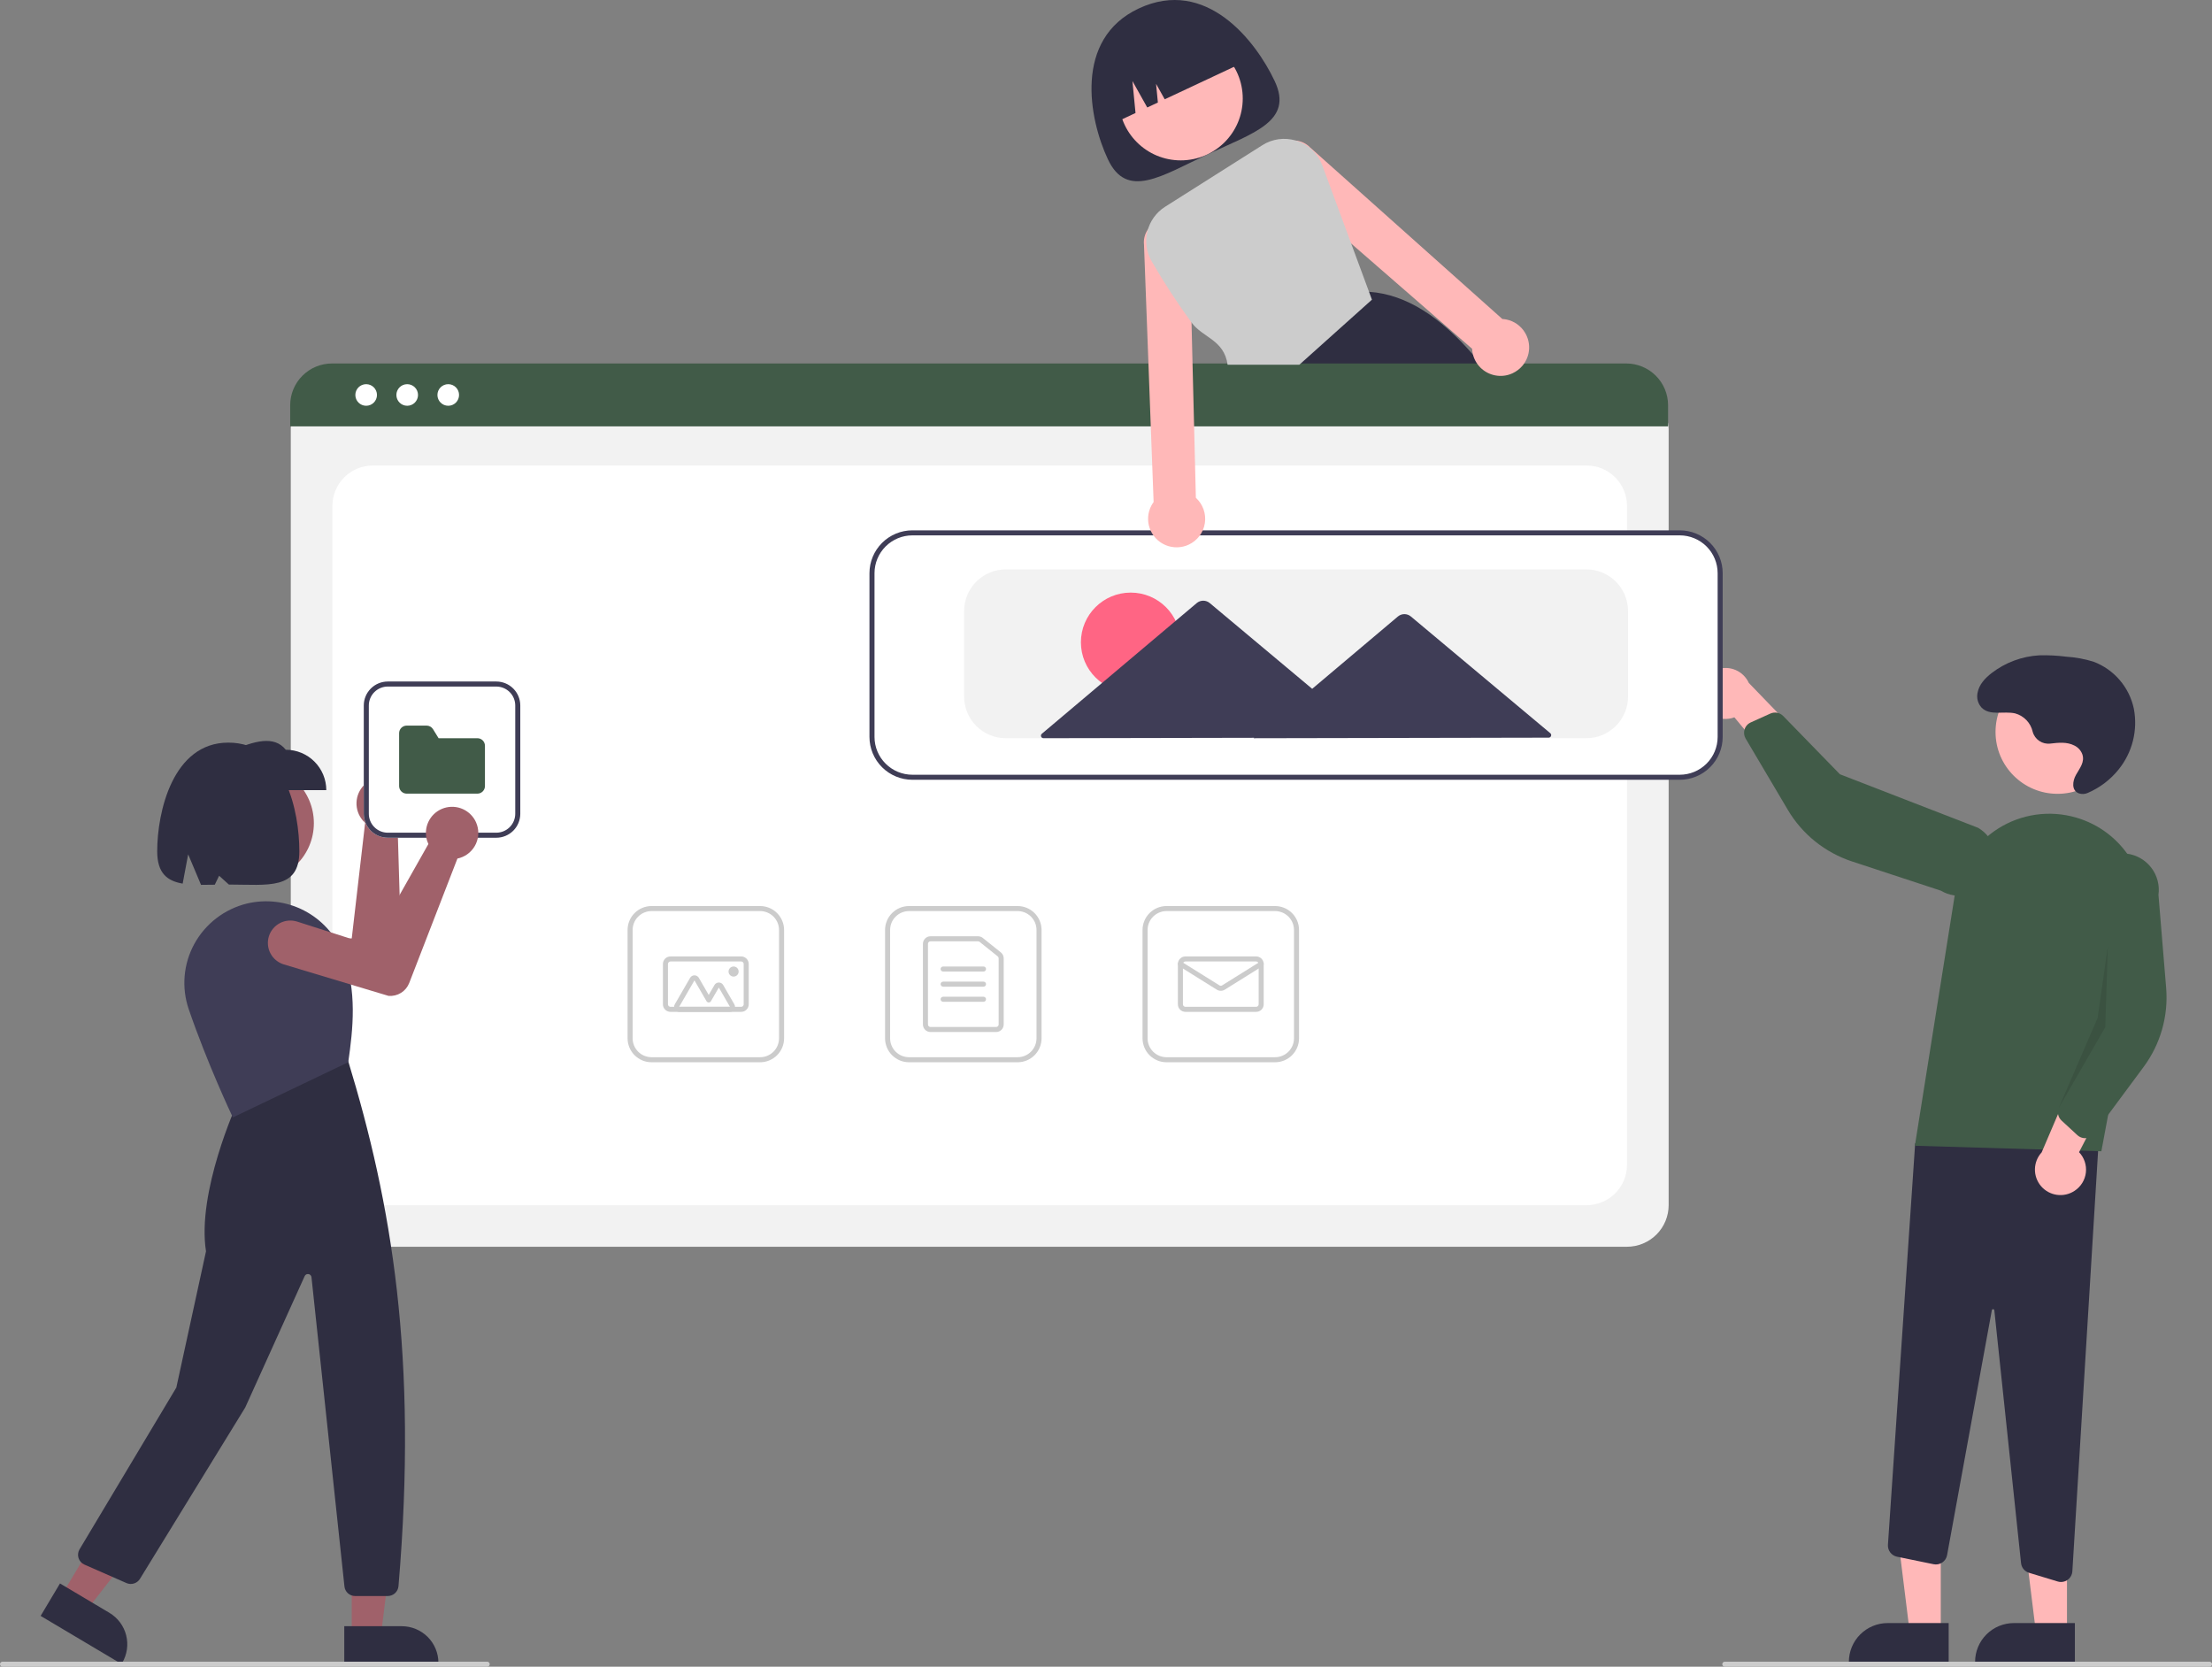<svg width="288" height="217" viewBox="0 0 288 217" fill="none" xmlns="http://www.w3.org/2000/svg">
<rect x="0" y="0" width="288" height="217" fill="#808080" stroke="none"/>
<g clip-path="url(#clip0_59_683)">
<path d="M165.966 10.561C168.436 15.809 163.202 17.295 157.205 20.108C151.209 22.92 146.722 25.994 144.251 20.746C141.781 15.499 139.777 5.084 148.26 1.105C157.035 -3.01 163.496 5.314 165.966 10.561Z" fill="#2F2E41"/>
<path d="M153.732 20.881C158.19 20.881 161.804 17.273 161.804 12.823C161.804 8.373 158.19 4.766 153.732 4.766C149.274 4.766 145.66 8.373 145.66 12.823C145.66 17.273 149.274 20.881 153.732 20.881Z" fill="#FFB8B8"/>
<path d="M193.724 48.556C193.444 48.192 193.165 47.835 192.882 47.487C192.518 47.034 192.151 46.596 191.781 46.171C187.598 41.352 183.147 38.318 178.247 37.993H178.241L178.168 37.986L168.403 47.487L165.084 50.715L165.156 50.892L166.947 55.344H198.332C196.918 53.001 195.379 50.736 193.724 48.556V48.556Z" fill="#2F2E41"/>
<path d="M144.954 16.067L147.843 14.712L147.441 10.551L149.373 13.995L150.754 13.347L150.52 10.919L151.647 12.928L161.909 8.115C160.945 6.067 159.206 4.486 157.074 3.719C154.942 2.951 152.592 3.061 150.541 4.023L149.054 4.72C147.002 5.682 145.418 7.418 144.649 9.546C143.88 11.674 143.99 14.02 144.954 16.067V16.067Z" fill="#2F2E41"/>
<path d="M211.833 162.322H43.281C41.843 162.32 40.465 161.75 39.448 160.735C38.432 159.72 37.86 158.344 37.858 156.909V55.818C37.859 54.766 38.278 53.758 39.023 53.015C39.768 52.271 40.778 51.853 41.831 51.852H213.215C214.286 51.853 215.313 52.278 216.071 53.035C216.829 53.791 217.255 54.816 217.256 55.886V156.909C217.255 158.344 216.683 159.72 215.666 160.735C214.649 161.75 213.271 162.32 211.833 162.322Z" fill="#F2F2F2"/>
<path d="M48.54 156.909H206.575C207.969 156.909 209.307 156.356 210.293 155.372C211.279 154.387 211.833 153.052 211.833 151.66V65.858C211.833 64.466 211.279 63.131 210.293 62.147C209.307 61.162 207.969 60.609 206.575 60.609H48.54C47.145 60.609 45.807 61.162 44.821 62.147C43.835 63.131 43.281 64.466 43.281 65.858V151.66C43.281 153.052 43.835 154.387 44.821 155.372C45.807 156.356 47.145 156.909 48.54 156.909Z" fill="white"/>
<path d="M217.181 55.508H37.782V52.752C37.784 51.312 38.358 49.932 39.379 48.914C40.399 47.896 41.782 47.324 43.225 47.323H211.738C213.181 47.324 214.564 47.896 215.584 48.914C216.604 49.932 217.179 51.312 217.181 52.752V55.508Z" fill="#415B48"/>
<path d="M47.673 52.829C48.451 52.829 49.081 52.2 49.081 51.423C49.081 50.647 48.451 50.018 47.673 50.018C46.896 50.018 46.266 50.647 46.266 51.423C46.266 52.2 46.896 52.829 47.673 52.829Z" fill="white"/>
<path d="M53.017 52.829C53.794 52.829 54.425 52.2 54.425 51.423C54.425 50.647 53.794 50.018 53.017 50.018C52.239 50.018 51.609 50.647 51.609 51.423C51.609 52.2 52.239 52.829 53.017 52.829Z" fill="white"/>
<path d="M58.361 52.829C59.138 52.829 59.769 52.2 59.769 51.423C59.769 50.647 59.138 50.018 58.361 50.018C57.583 50.018 56.953 50.647 56.953 51.423C56.953 52.2 57.583 52.829 58.361 52.829Z" fill="white"/>
<path d="M132.488 138.301H118.356C117.528 138.301 116.734 137.972 116.149 137.388C115.564 136.803 115.234 136.011 115.233 135.185V121.079C115.234 120.252 115.564 119.46 116.149 118.876C116.734 118.292 117.528 117.963 118.356 117.962H132.488C133.316 117.963 134.11 118.292 134.695 118.876C135.28 119.46 135.61 120.252 135.611 121.079V135.185C135.61 136.011 135.28 136.803 134.695 137.388C134.11 137.972 133.316 138.301 132.488 138.301V138.301ZM118.356 118.618C117.702 118.619 117.076 118.878 116.613 119.34C116.151 119.801 115.891 120.426 115.891 121.079V135.185C115.891 135.837 116.151 136.463 116.613 136.924C117.076 137.385 117.702 137.645 118.356 137.645H132.488C133.142 137.645 133.768 137.385 134.231 136.924C134.693 136.463 134.953 135.837 134.953 135.185V121.079C134.953 120.426 134.693 119.801 134.231 119.34C133.768 118.878 133.142 118.619 132.488 118.618H118.356Z" fill="#CCCCCC"/>
<path d="M129.695 134.365H121.149C120.888 134.365 120.637 134.261 120.452 134.076C120.268 133.892 120.164 133.642 120.163 133.381V122.883C120.164 122.622 120.268 122.372 120.452 122.187C120.637 122.003 120.888 121.899 121.149 121.899H127.341C127.566 121.899 127.784 121.975 127.959 122.116L130.312 124.003C130.427 124.095 130.52 124.212 130.584 124.345C130.648 124.478 130.681 124.623 130.681 124.77V133.381C130.68 133.642 130.576 133.892 130.392 134.076C130.207 134.261 129.956 134.365 129.695 134.365V134.365ZM121.149 122.555C121.062 122.555 120.979 122.59 120.917 122.651C120.855 122.713 120.821 122.796 120.821 122.883V133.381C120.821 133.468 120.855 133.551 120.917 133.612C120.979 133.674 121.062 133.709 121.149 133.709H129.695C129.782 133.709 129.865 133.674 129.927 133.612C129.989 133.551 130.023 133.468 130.023 133.381V124.77C130.023 124.721 130.012 124.673 129.991 124.629C129.97 124.584 129.939 124.545 129.901 124.515L127.547 122.627C127.489 122.58 127.416 122.555 127.341 122.555H121.149Z" fill="#CCCCCC"/>
<path d="M128.051 126.491H122.793C122.706 126.491 122.622 126.457 122.56 126.395C122.499 126.334 122.464 126.25 122.464 126.163C122.464 126.076 122.499 125.993 122.56 125.931C122.622 125.87 122.706 125.835 122.793 125.835H128.051C128.139 125.835 128.222 125.87 128.284 125.931C128.345 125.993 128.38 126.076 128.38 126.163C128.38 126.25 128.345 126.334 128.284 126.395C128.222 126.457 128.139 126.491 128.051 126.491Z" fill="#CCCCCC"/>
<path d="M128.051 128.46H122.793C122.706 128.46 122.622 128.425 122.56 128.364C122.499 128.302 122.464 128.219 122.464 128.132C122.464 128.045 122.499 127.961 122.56 127.9C122.622 127.838 122.706 127.804 122.793 127.804H128.051C128.139 127.804 128.222 127.838 128.284 127.9C128.345 127.961 128.38 128.045 128.38 128.132C128.38 128.219 128.345 128.302 128.284 128.364C128.222 128.425 128.139 128.46 128.051 128.46Z" fill="#CCCCCC"/>
<path d="M128.051 130.428H122.793C122.706 130.428 122.622 130.394 122.56 130.332C122.499 130.27 122.464 130.187 122.464 130.1C122.464 130.013 122.499 129.93 122.56 129.868C122.622 129.807 122.706 129.772 122.793 129.772H128.051C128.139 129.772 128.222 129.807 128.284 129.868C128.345 129.93 128.38 130.013 128.38 130.1C128.38 130.187 128.345 130.27 128.284 130.332C128.222 130.394 128.139 130.428 128.051 130.428Z" fill="#CCCCCC"/>
<path d="M166.012 138.301H151.88C151.052 138.301 150.258 137.972 149.673 137.388C149.087 136.803 148.758 136.011 148.757 135.185V121.079C148.758 120.252 149.087 119.46 149.673 118.876C150.258 118.292 151.052 117.963 151.88 117.962H166.012C166.84 117.963 167.634 118.292 168.219 118.876C168.804 119.46 169.134 120.252 169.134 121.079V135.185C169.134 136.011 168.804 136.803 168.219 137.388C167.634 137.972 166.84 138.301 166.012 138.301V138.301ZM151.88 118.618C151.226 118.619 150.599 118.878 150.137 119.34C149.675 119.801 149.415 120.426 149.415 121.079V135.185C149.415 135.837 149.675 136.463 150.137 136.924C150.599 137.385 151.226 137.645 151.88 137.645H166.012C166.666 137.645 167.292 137.385 167.754 136.924C168.216 136.463 168.476 135.837 168.477 135.185V121.079C168.476 120.426 168.216 119.801 167.754 119.34C167.292 118.878 166.666 118.619 166.012 118.618H151.88Z" fill="#CCCCCC"/>
<path d="M163.547 131.74H154.345C154.083 131.74 153.833 131.636 153.648 131.452C153.463 131.267 153.359 131.017 153.359 130.756V125.507C153.359 125.246 153.463 124.996 153.648 124.812C153.833 124.627 154.083 124.523 154.345 124.523H163.547C163.809 124.523 164.059 124.627 164.244 124.812C164.429 124.996 164.533 125.246 164.533 125.507V130.756C164.533 131.017 164.429 131.267 164.244 131.452C164.059 131.636 163.809 131.74 163.547 131.74V131.74ZM154.345 125.179C154.257 125.179 154.174 125.214 154.112 125.275C154.051 125.337 154.016 125.42 154.016 125.507V130.756C154.016 130.843 154.051 130.927 154.112 130.988C154.174 131.05 154.257 131.084 154.345 131.084H163.547C163.634 131.084 163.718 131.05 163.779 130.988C163.841 130.927 163.876 130.843 163.876 130.756V125.507C163.876 125.42 163.841 125.337 163.779 125.275C163.718 125.214 163.634 125.179 163.547 125.179H154.345Z" fill="#CCCCCC"/>
<path d="M158.946 128.997C158.761 128.997 158.58 128.946 158.423 128.849L153.513 125.785C153.439 125.739 153.387 125.666 153.367 125.581C153.348 125.496 153.363 125.407 153.409 125.334C153.455 125.26 153.529 125.208 153.614 125.188C153.698 125.168 153.788 125.183 153.861 125.229L158.772 128.292C158.824 128.325 158.884 128.342 158.946 128.342C159.008 128.342 159.068 128.325 159.12 128.292L164.03 125.229C164.104 125.183 164.193 125.168 164.278 125.188C164.363 125.208 164.437 125.26 164.483 125.334C164.529 125.407 164.544 125.496 164.524 125.581C164.505 125.666 164.453 125.739 164.379 125.785L159.469 128.849C159.312 128.946 159.131 128.997 158.946 128.997V128.997Z" fill="#CCCCCC"/>
<path d="M98.965 138.301H84.832C84.004 138.301 83.21 137.972 82.625 137.388C82.04 136.803 81.71 136.011 81.71 135.185V121.079C81.71 120.252 82.04 119.46 82.625 118.876C83.21 118.292 84.004 117.963 84.832 117.962H98.965C99.792 117.963 100.586 118.292 101.171 118.876C101.757 119.46 102.086 120.252 102.087 121.079V135.185C102.086 136.011 101.757 136.803 101.171 137.388C100.586 137.972 99.792 138.301 98.965 138.301V138.301ZM84.832 118.618C84.178 118.619 83.552 118.878 83.09 119.34C82.627 119.801 82.368 120.426 82.367 121.079V135.185C82.368 135.837 82.627 136.463 83.09 136.924C83.552 137.385 84.178 137.645 84.832 137.645H98.965C99.618 137.645 100.245 137.385 100.707 136.924C101.169 136.463 101.429 135.837 101.429 135.185V121.079C101.429 120.426 101.169 119.801 100.707 119.34C100.245 118.878 99.618 118.619 98.965 118.618H84.832Z" fill="#CCCCCC"/>
<path d="M96.499 131.74H87.297C87.035 131.74 86.785 131.636 86.6 131.452C86.415 131.267 86.311 131.017 86.311 130.756V125.507C86.311 125.246 86.415 124.996 86.6 124.812C86.785 124.627 87.035 124.523 87.297 124.523H96.499C96.761 124.523 97.011 124.627 97.196 124.812C97.381 124.996 97.485 125.246 97.486 125.507V130.756C97.485 131.017 97.381 131.267 97.196 131.452C97.011 131.636 96.761 131.74 96.499 131.74V131.74ZM87.297 125.179C87.21 125.179 87.126 125.214 87.064 125.275C87.003 125.337 86.968 125.42 86.968 125.507V130.756C86.968 130.843 87.003 130.927 87.064 130.988C87.126 131.05 87.21 131.084 87.297 131.084H96.499C96.587 131.084 96.67 131.05 96.732 130.988C96.793 130.927 96.828 130.843 96.828 130.756V125.507C96.828 125.42 96.793 125.337 96.732 125.275C96.67 125.214 96.587 125.179 96.499 125.179H87.297Z" fill="#CCCCCC"/>
<path d="M95.041 131.74H88.427C88.311 131.74 88.198 131.71 88.098 131.652C87.998 131.595 87.915 131.512 87.857 131.412C87.8 131.313 87.769 131.199 87.769 131.084C87.769 130.969 87.8 130.856 87.858 130.756L89.85 127.312C89.907 127.212 89.99 127.129 90.09 127.071C90.19 127.014 90.304 126.984 90.419 126.984C90.534 126.984 90.648 127.014 90.748 127.071C90.848 127.129 90.931 127.212 90.988 127.312L92.275 129.536L93.021 128.247C93.078 128.148 93.161 128.065 93.261 128.007C93.361 127.95 93.475 127.919 93.59 127.919C93.705 127.919 93.819 127.95 93.918 128.007C94.019 128.065 94.102 128.148 94.159 128.247L95.61 130.756C95.668 130.856 95.698 130.969 95.698 131.084C95.698 131.199 95.668 131.313 95.61 131.412C95.552 131.512 95.469 131.595 95.37 131.652C95.27 131.71 95.156 131.74 95.041 131.74H95.041ZM95.041 131.084L93.59 128.575L92.56 130.356C92.531 130.406 92.49 130.448 92.439 130.476C92.389 130.505 92.333 130.52 92.275 130.52V130.52C92.217 130.52 92.161 130.505 92.111 130.476C92.061 130.448 92.019 130.406 91.99 130.356L90.419 127.64L88.427 131.084H95.041Z" fill="#CCCCCC"/>
<path d="M95.513 127.148C95.876 127.148 96.171 126.854 96.171 126.491C96.171 126.129 95.876 125.835 95.513 125.835C95.15 125.835 94.856 126.129 94.856 126.491C94.856 126.854 95.15 127.148 95.513 127.148Z" fill="#CCCCCC"/>
<path d="M252.686 212.629L248.657 212.629L246.74 197.116L252.687 197.116L252.686 212.629Z" fill="#FFB8B8"/>
<path d="M253.714 216.528L240.721 216.527V216.363C240.721 215.701 240.852 215.044 241.106 214.432C241.36 213.819 241.733 213.263 242.202 212.794C242.672 212.326 243.229 211.954 243.843 211.7C244.457 211.446 245.114 211.316 245.778 211.316H245.779L253.714 211.316L253.714 216.528Z" fill="#2F2E41"/>
<path d="M269.119 212.629L265.09 212.629L263.173 197.116L269.12 197.116L269.119 212.629Z" fill="#FFB8B8"/>
<path d="M270.147 216.528L257.155 216.527V216.363C257.155 215.701 257.285 215.044 257.539 214.432C257.794 213.819 258.166 213.263 258.636 212.794C259.105 212.326 259.663 211.954 260.276 211.7C260.89 211.446 261.547 211.316 262.212 211.316H262.212L270.147 211.316L270.147 216.528Z" fill="#2F2E41"/>
<path d="M267.911 205.904L264.18 204.771C263.901 204.687 263.654 204.523 263.469 204.299C263.284 204.075 263.169 203.802 263.139 203.514L259.66 170.601C259.657 170.561 259.639 170.524 259.61 170.497C259.581 170.47 259.543 170.454 259.503 170.454C259.463 170.451 259.423 170.462 259.391 170.488C259.36 170.513 259.34 170.549 259.335 170.589L253.507 202.475C253.472 202.669 253.398 202.853 253.29 203.018C253.182 203.183 253.043 203.324 252.879 203.434C252.716 203.544 252.532 203.62 252.339 203.659C252.146 203.697 251.947 203.696 251.754 203.656L246.984 202.676C246.635 202.603 246.323 202.406 246.107 202.122C245.891 201.838 245.784 201.486 245.807 201.13L249.352 148.866L273.39 146.278L269.818 204.582C269.795 204.957 269.63 205.309 269.356 205.566C269.082 205.824 268.72 205.968 268.344 205.969C268.198 205.969 268.052 205.947 267.911 205.904V205.904Z" fill="#2F2E41"/>
<path d="M267.889 103.353C272.347 103.353 275.961 99.746 275.961 95.296C275.961 90.846 272.347 87.239 267.889 87.239C263.43 87.239 259.816 90.846 259.816 95.296C259.816 99.746 263.43 103.353 267.889 103.353Z" fill="#FFB8B8"/>
<path d="M249.315 149.173L254.527 116.417C254.804 114.675 255.45 113.012 256.421 111.539C257.392 110.066 258.666 108.816 260.159 107.873C261.651 106.929 263.328 106.314 265.078 106.067C266.827 105.821 268.609 105.949 270.305 106.444V106.444C273.27 107.3 275.809 109.229 277.425 111.853C279.042 114.477 279.62 117.609 279.048 120.636L273.595 149.89L249.315 149.173Z" fill="#415B48"/>
<path d="M270.117 155.034C270.52 154.769 270.86 154.418 271.113 154.007C271.366 153.596 271.525 153.134 271.58 152.655C271.634 152.176 271.583 151.691 271.43 151.234C271.276 150.776 271.024 150.358 270.691 150.009L276.08 139.592L270.011 140.239L265.824 150.031C265.273 150.628 264.961 151.407 264.946 152.218C264.931 153.03 265.215 153.819 265.744 154.436C266.273 155.053 267.011 155.454 267.817 155.565C268.623 155.675 269.441 155.486 270.117 155.034V155.034Z" fill="#FFB8B8"/>
<path d="M271.271 148.171C270.973 148.129 270.695 147.998 270.473 147.794L268.412 145.892C268.189 145.686 268.035 145.416 267.971 145.12C267.907 144.823 267.935 144.514 268.053 144.234L272.173 134.485L271.589 115.222C271.673 114.602 271.878 114.006 272.194 113.466C272.509 112.926 272.927 112.453 273.426 112.075C273.924 111.697 274.492 111.42 275.098 111.261C275.703 111.102 276.334 111.063 276.954 111.148C277.575 111.232 278.172 111.438 278.713 111.753C279.253 112.068 279.726 112.487 280.105 112.984C280.484 113.482 280.76 114.049 280.919 114.654C281.078 115.258 281.116 115.888 281.03 116.507L282.03 128.616C282.334 132.292 281.29 135.952 279.092 138.916L272.666 147.588C272.543 147.754 272.385 147.893 272.204 147.995C272.023 148.097 271.823 148.16 271.616 148.179C271.501 148.19 271.385 148.188 271.271 148.171V148.171Z" fill="#415B48"/>
<path d="M221.402 90.906C221.49 91.38 221.681 91.829 221.962 92.222C222.243 92.615 222.606 92.941 223.027 93.178C223.448 93.415 223.915 93.557 224.397 93.594C224.879 93.632 225.363 93.563 225.815 93.393L233.324 102.408L235.094 96.578L227.692 88.911C227.356 88.172 226.76 87.581 226.017 87.251C225.273 86.921 224.435 86.874 223.659 87.12C222.884 87.366 222.226 87.887 221.81 88.585C221.394 89.283 221.249 90.109 221.402 90.906V90.906Z" fill="#FFB8B8"/>
<path d="M227.284 94.642C227.439 94.385 227.669 94.18 227.943 94.057L230.502 92.903C230.779 92.779 231.088 92.743 231.386 92.799C231.685 92.856 231.959 93.002 232.171 93.22L239.559 100.808L257.559 107.782C258.097 108.1 258.568 108.522 258.943 109.022C259.319 109.522 259.592 110.091 259.746 110.697C259.901 111.302 259.935 111.933 259.846 112.551C259.756 113.17 259.546 113.765 259.226 114.302C258.906 114.839 258.483 115.308 257.982 115.683C257.48 116.057 256.91 116.328 256.303 116.482C255.696 116.636 255.065 116.669 254.445 116.579C253.825 116.489 253.229 116.278 252.692 115.959L241.13 112.156C237.621 111.002 234.651 108.616 232.773 105.44L227.279 96.153C227.173 95.974 227.106 95.775 227.083 95.569C227.059 95.363 227.08 95.154 227.142 94.957C227.177 94.847 227.225 94.741 227.284 94.642V94.642Z" fill="#415B48"/>
<path opacity="0.1" d="M274.436 123.235L274.107 133.733L268.053 144.234L273.108 132.531L274.436 123.235Z" fill="black"/>
<path d="M266.964 96.81C266.457 96.876 265.943 96.756 265.518 96.472C265.093 96.188 264.786 95.76 264.653 95.267C264.525 94.7 264.245 94.178 263.842 93.758C263.44 93.338 262.93 93.035 262.368 92.881C260.888 92.544 259.078 93.239 257.993 92.12C257.761 91.864 257.592 91.557 257.502 91.224C257.412 90.89 257.403 90.54 257.475 90.203C257.675 89.115 258.455 88.293 259.303 87.635C261.09 86.258 263.251 85.451 265.504 85.322C266.67 85.288 267.838 85.346 268.995 85.495C270.206 85.572 271.405 85.79 272.565 86.147C273.887 86.645 275.062 87.467 275.981 88.538C276.901 89.609 277.535 90.894 277.825 92.275C278.09 93.659 278.049 95.085 277.705 96.452C277.361 97.82 276.723 99.096 275.834 100.191C274.77 101.514 273.398 102.556 271.837 103.228C271.465 103.403 271.039 103.425 270.652 103.288C269.68 102.903 269.839 101.701 270.282 100.899C270.756 100.041 271.486 99.211 271.104 98.167C270.913 97.683 270.546 97.289 270.077 97.063C269.11 96.571 268.03 96.687 266.991 96.807L266.964 96.81Z" fill="#2F2E41"/>
<path d="M218.705 101.36H118.791C117.353 101.359 115.974 100.788 114.958 99.773C113.941 98.758 113.369 97.382 113.368 95.947V74.624C113.369 73.189 113.941 71.813 114.958 70.798C115.974 69.783 117.353 69.212 118.791 69.211H218.705C220.142 69.213 221.521 69.783 222.538 70.798C223.554 71.813 224.126 73.189 224.128 74.624V95.947C224.126 97.382 223.554 98.758 222.538 99.773C221.521 100.788 220.142 101.359 218.705 101.36V101.36Z" fill="white"/>
<path d="M218.705 101.524H118.79C117.309 101.523 115.889 100.935 114.842 99.889C113.794 98.844 113.205 97.426 113.203 95.948V74.624C113.205 73.145 113.794 71.728 114.842 70.682C115.889 69.637 117.309 69.049 118.79 69.047H218.705C220.186 69.049 221.606 69.637 222.654 70.682C223.701 71.728 224.29 73.145 224.292 74.624V95.948C224.29 97.426 223.701 98.844 222.654 99.889C221.606 100.935 220.186 101.523 218.705 101.524ZM118.79 69.703C117.483 69.704 116.23 70.223 115.306 71.146C114.382 72.068 113.862 73.319 113.861 74.624V95.948C113.862 97.252 114.382 98.503 115.306 99.425C116.23 100.348 117.483 100.867 118.79 100.868H218.705C220.012 100.867 221.265 100.348 222.189 99.425C223.113 98.503 223.633 97.252 223.635 95.948V74.624C223.633 73.319 223.113 72.068 222.189 71.146C221.265 70.223 220.012 69.704 218.705 69.703H118.79Z" fill="#3F3D56"/>
<path d="M206.544 96.112H130.951C129.513 96.11 128.135 95.539 127.118 94.524C126.102 93.51 125.53 92.134 125.528 90.698V79.545C125.53 78.109 126.102 76.734 127.118 75.719C128.135 74.704 129.513 74.133 130.951 74.132H206.544C207.982 74.133 209.36 74.704 210.377 75.719C211.394 76.734 211.965 78.109 211.967 79.545V90.698C211.965 92.134 211.394 93.51 210.377 94.524C209.36 95.539 207.982 96.11 206.544 96.112V96.112Z" fill="#F2F2F2"/>
<path d="M147.218 90.1C150.8 90.1 153.704 87.201 153.704 83.626C153.704 80.051 150.8 77.153 147.218 77.153C143.637 77.153 140.733 80.051 140.733 83.626C140.733 87.201 143.637 90.1 147.218 90.1Z" fill="#FF6584"/>
<path d="M201.846 95.458L192.692 87.795L183.696 80.264C183.459 80.065 183.159 79.957 182.849 79.957C182.539 79.958 182.239 80.068 182.003 80.267L173.036 87.833L170.845 89.681L167.543 86.916L157.506 78.514C157.269 78.316 156.969 78.207 156.659 78.207C156.349 78.208 156.05 78.318 155.813 78.518L145.809 86.958L135.648 95.531C135.596 95.575 135.559 95.633 135.542 95.698C135.525 95.763 135.528 95.832 135.551 95.895C135.575 95.958 135.617 96.012 135.672 96.051C135.727 96.089 135.793 96.11 135.86 96.11L156.694 96.07L163.288 96.057L163.223 96.112L182.88 96.074L201.636 96.038C201.703 96.037 201.769 96.017 201.824 95.978C201.879 95.939 201.921 95.885 201.944 95.821C201.967 95.758 201.97 95.689 201.953 95.624C201.935 95.559 201.898 95.501 201.846 95.458Z" fill="#3F3D56"/>
<path d="M287.671 217H224.568C224.48 217 224.397 216.965 224.335 216.904C224.274 216.842 224.239 216.759 224.239 216.672C224.239 216.585 224.274 216.501 224.335 216.44C224.397 216.378 224.48 216.344 224.568 216.344H287.671C287.759 216.344 287.842 216.378 287.904 216.44C287.965 216.501 288 216.585 288 216.672C288 216.759 287.965 216.842 287.904 216.904C287.842 216.965 287.759 217 287.671 217Z" fill="#CCCCCC"/>
<path d="M198.532 43.275C198.27 42.849 197.923 42.481 197.513 42.193C197.104 41.906 196.64 41.704 196.149 41.602C195.97 41.564 195.787 41.541 195.604 41.533L170.563 19.185C170.071 18.681 169.415 18.368 168.712 18.303C168.574 18.287 168.434 18.283 168.295 18.29C167.717 18.316 167.16 18.51 166.69 18.847C166.221 19.185 165.861 19.651 165.653 20.19C165.445 20.729 165.399 21.316 165.52 21.881C165.642 22.445 165.925 22.962 166.336 23.368L175.923 31.711L191.666 45.407C191.679 45.665 191.718 45.921 191.781 46.171C191.97 46.897 192.375 47.548 192.942 48.038C193.51 48.528 194.213 48.835 194.96 48.917C195.64 48.996 196.329 48.883 196.948 48.589C197.439 48.36 197.874 48.028 198.223 47.615C198.259 47.572 198.292 47.533 198.325 47.487C198.785 46.889 199.051 46.166 199.088 45.413C199.125 44.66 198.931 43.914 198.532 43.275H198.532Z" fill="#FFB8B8"/>
<path d="M155.701 64.811L155.467 55.344L155.27 47.487L155.135 41.989L154.869 31.271C154.816 30.697 154.597 30.151 154.239 29.699C153.881 29.248 153.398 28.91 152.851 28.727C152.303 28.545 151.714 28.525 151.156 28.671C150.597 28.817 150.093 29.122 149.706 29.549C149.614 29.646 149.532 29.752 149.459 29.864C149.055 30.442 148.873 31.147 148.946 31.848L149.532 47.487L149.824 55.344L150.199 65.366C150.091 65.513 149.993 65.668 149.906 65.828C149.673 66.271 149.531 66.756 149.491 67.254C149.451 67.753 149.513 68.254 149.673 68.728C149.84 69.225 150.11 69.681 150.467 70.067C150.823 70.452 151.257 70.757 151.74 70.963C152.224 71.168 152.745 71.269 153.27 71.259C153.795 71.249 154.312 71.127 154.787 70.903C155.338 70.643 155.817 70.251 156.181 69.763C156.545 69.274 156.782 68.703 156.872 68.101C156.963 67.499 156.903 66.884 156.699 66.31C156.494 65.736 156.152 65.222 155.701 64.811H155.701Z" fill="#FFB8B8"/>
<path d="M178.247 37.993L175.923 31.711L172.163 21.534C171.892 20.794 171.457 20.124 170.891 19.574C170.325 19.024 169.642 18.609 168.893 18.359C168.834 18.339 168.772 18.319 168.712 18.303C167.987 18.083 167.222 18.023 166.471 18.126C165.72 18.229 165 18.493 164.361 18.9L151.697 26.918C150.538 27.65 149.709 28.804 149.385 30.136C149.062 31.467 149.27 32.872 149.965 34.053C151.549 36.786 153.275 39.435 155.135 41.989C156.611 43.993 159.359 44.206 159.835 47.487H169.173L178.625 39.016L178.247 37.993Z" fill="#CCCCCC"/>
<path d="M33.249 114.772C37.455 114.772 40.865 111.368 40.865 107.17C40.865 102.972 37.455 99.569 33.249 99.569C29.043 99.569 25.634 102.972 25.634 107.17C25.634 111.368 29.043 114.772 33.249 114.772Z" fill="#A0616A"/>
<path d="M51.946 101.938C52.021 101.997 52.094 102.06 52.164 102.127C52.514 102.456 52.79 102.855 52.975 103.298C53.16 103.741 53.248 104.218 53.235 104.698C53.222 105.177 53.108 105.649 52.9 106.081C52.692 106.513 52.394 106.897 52.027 107.207C51.941 107.278 51.852 107.345 51.76 107.408L52.275 124.777C52.29 125.345 52.12 125.904 51.792 126.368C51.464 126.833 50.994 127.18 50.453 127.358L50.421 127.364L36.292 128.866C35.908 128.907 35.52 128.871 35.15 128.761C34.779 128.652 34.434 128.47 34.135 128.226C33.836 127.982 33.588 127.682 33.405 127.342C33.223 127.002 33.109 126.63 33.072 126.246C33.035 125.862 33.074 125.475 33.187 125.106C33.301 124.738 33.486 124.395 33.733 124.098C33.98 123.802 34.283 123.557 34.625 123.378C34.967 123.199 35.342 123.089 35.726 123.055L45.798 122.17L47.54 107.128C47.426 107.028 47.319 106.919 47.221 106.804C46.674 106.158 46.388 105.334 46.417 104.49C46.446 103.645 46.788 102.842 47.377 102.236C47.966 101.629 48.76 101.263 49.604 101.208C50.448 101.153 51.283 101.413 51.946 101.938H51.946Z" fill="#A0616A"/>
<path d="M45.792 212.965H49.594L51.402 198.33H45.792L45.792 212.965Z" fill="#A0616A"/>
<path d="M44.823 211.726L52.309 211.726H52.309C52.936 211.726 53.556 211.849 54.135 212.089C54.714 212.328 55.24 212.679 55.683 213.121C56.126 213.563 56.477 214.088 56.717 214.666C56.957 215.244 57.08 215.863 57.08 216.488V216.643L44.823 216.643L44.823 211.726Z" fill="#2F2E41"/>
<path d="M8.008 207.719L11.274 209.66L20.33 198.009L15.509 195.144L8.008 207.719Z" fill="#A0616A"/>
<path d="M7.81 206.16L14.243 209.982L14.243 209.983C14.781 210.302 15.251 210.725 15.626 211.226C16 211.728 16.273 212.297 16.427 212.904C16.581 213.51 16.613 214.14 16.523 214.759C16.433 215.378 16.222 215.973 15.901 216.51L15.822 216.643L5.29 210.384L7.81 206.16Z" fill="#2F2E41"/>
<path d="M50.491 207.796H46.234C45.889 207.797 45.557 207.67 45.3 207.439C45.044 207.209 44.883 206.893 44.847 206.55L40.555 166.286C40.544 166.184 40.5 166.089 40.43 166.015C40.36 165.941 40.267 165.893 40.166 165.877C40.066 165.86 39.962 165.878 39.872 165.926C39.782 165.974 39.711 166.051 39.669 166.144L31.927 183.255L18.22 205.563C18.043 205.849 17.768 206.062 17.447 206.162C17.125 206.263 16.778 206.244 16.469 206.11L10.993 203.705C10.812 203.626 10.65 203.509 10.518 203.362C10.386 203.215 10.286 203.042 10.226 202.854C10.166 202.665 10.146 202.467 10.169 202.271C10.192 202.074 10.256 201.885 10.357 201.716L22.957 180.657L26.822 162.914C25.606 155.22 30.817 143.78 30.869 143.665L30.895 143.609L45.247 138.01L45.319 138.098C50.979 156.638 54.428 176.59 51.882 206.52C51.85 206.867 51.69 207.19 51.433 207.426C51.176 207.662 50.84 207.794 50.491 207.796V207.796Z" fill="#2F2E41"/>
<path d="M30.317 145.484L30.25 145.344C30.218 145.277 27.027 138.558 24.567 131.378C24.094 129.989 23.916 128.518 24.042 127.057C24.169 125.596 24.598 124.177 25.303 122.89C26.017 121.59 26.993 120.452 28.171 119.548C29.348 118.644 30.701 117.994 32.143 117.64V117.64C34.647 117.041 37.283 117.359 39.571 118.538C41.859 119.716 43.647 121.676 44.609 124.06C46.56 128.93 45.938 134.129 45.353 138.218L45.341 138.3L45.267 138.335L30.317 145.484Z" fill="#3F3D56"/>
<path d="M42.483 102.876H30.39V97.615C33.044 96.562 35.642 95.667 37.212 97.615C38.61 97.615 39.951 98.169 40.939 99.156C41.928 100.142 42.483 101.481 42.483 102.876V102.876Z" fill="#2F2E41"/>
<path d="M29.721 96.686C22.491 96.686 20.468 105.731 20.468 110.834C20.468 113.679 21.757 114.697 23.783 115.042L24.499 111.232L26.175 115.205C26.744 115.208 27.342 115.197 27.962 115.186L28.53 114.018L29.797 115.165C34.872 115.172 38.974 115.911 38.974 110.834C38.974 105.731 37.199 96.686 29.721 96.686Z" fill="#2F2E41"/>
<path d="M63.432 217H0.329C0.241 217 0.158 216.965 0.096 216.904C0.035 216.842 0 216.759 0 216.672C0 216.585 0.035 216.501 0.096 216.44C0.158 216.378 0.241 216.344 0.329 216.344H63.432C63.52 216.344 63.603 216.378 63.665 216.44C63.726 216.501 63.761 216.585 63.761 216.672C63.761 216.759 63.726 216.842 63.665 216.904C63.603 216.965 63.52 217 63.432 217Z" fill="#CCCCCC"/>
<path d="M64.619 109.07H50.486C49.658 109.069 48.865 108.74 48.28 108.156C47.694 107.572 47.365 106.779 47.364 105.953V91.847C47.365 91.02 47.694 90.228 48.28 89.644C48.865 89.06 49.658 88.731 50.486 88.73H64.619C65.447 88.731 66.24 89.06 66.826 89.644C67.411 90.228 67.74 91.02 67.741 91.847V105.953C67.74 106.779 67.411 107.572 66.826 108.156C66.24 108.74 65.447 109.069 64.619 109.07V109.07Z" fill="white"/>
<path d="M64.619 109.07H50.486C49.658 109.069 48.865 108.74 48.28 108.156C47.694 107.572 47.365 106.779 47.364 105.953V91.847C47.365 91.02 47.694 90.228 48.28 89.644C48.865 89.06 49.658 88.731 50.486 88.73H64.619C65.447 88.731 66.24 89.06 66.826 89.644C67.411 90.228 67.74 91.02 67.741 91.847V105.953C67.74 106.779 67.411 107.572 66.826 108.156C66.24 108.74 65.447 109.069 64.619 109.07V109.07ZM50.486 89.386C49.833 89.387 49.206 89.647 48.744 90.108C48.282 90.569 48.022 91.194 48.021 91.847V105.953C48.022 106.605 48.282 107.231 48.744 107.692C49.206 108.153 49.833 108.413 50.486 108.414H64.619C65.272 108.413 65.899 108.153 66.361 107.692C66.823 107.231 67.083 106.605 67.084 105.953V91.847C67.083 91.194 66.823 90.569 66.361 90.108C65.899 89.647 65.272 89.387 64.619 89.386H50.486Z" fill="#3F3D56"/>
<path d="M62.154 103.329H52.951C52.69 103.328 52.439 103.225 52.254 103.04C52.07 102.856 51.966 102.605 51.965 102.345V95.455C51.966 95.194 52.07 94.944 52.254 94.76C52.439 94.575 52.69 94.472 52.951 94.471H55.542C55.711 94.471 55.876 94.513 56.023 94.595C56.17 94.677 56.294 94.796 56.382 94.939L57.104 96.112H62.154C62.415 96.112 62.666 96.216 62.851 96.4C63.036 96.585 63.14 96.835 63.14 97.096V102.345C63.14 102.605 63.036 102.856 62.851 103.04C62.666 103.225 62.415 103.328 62.154 103.329V103.329Z" fill="#415B48"/>
<path d="M61.855 106.809C61.901 106.893 61.943 106.979 61.982 107.068C62.177 107.507 62.276 107.982 62.274 108.461C62.272 108.941 62.168 109.415 61.97 109.852C61.772 110.289 61.483 110.679 61.123 110.997C60.763 111.315 60.34 111.553 59.881 111.697C59.774 111.73 59.666 111.757 59.556 111.779L53.279 127.986C53.071 128.516 52.698 128.965 52.215 129.266C51.732 129.567 51.164 129.705 50.596 129.659L50.564 129.653L36.959 125.565C36.589 125.453 36.245 125.27 35.946 125.025C35.648 124.781 35.4 124.479 35.219 124.139C35.038 123.798 34.926 123.425 34.89 123.042C34.854 122.658 34.895 122.27 35.009 121.902C35.124 121.534 35.311 121.192 35.559 120.896C35.806 120.601 36.111 120.357 36.453 120.179C36.796 120.001 37.171 119.893 37.556 119.86C37.941 119.828 38.328 119.872 38.696 119.99L48.323 123.075L55.776 109.886C55.71 109.75 55.654 109.608 55.608 109.463C55.355 108.657 55.412 107.786 55.767 107.02C56.121 106.253 56.749 105.645 57.528 105.314C58.306 104.983 59.18 104.953 59.98 105.229C60.779 105.506 61.447 106.069 61.855 106.809H61.855Z" fill="#A0616A"/>
</g>
<defs>
<clipPath id="clip0_59_683">
<rect width="288" height="217" fill="white"/>
</clipPath>
</defs>
</svg>
